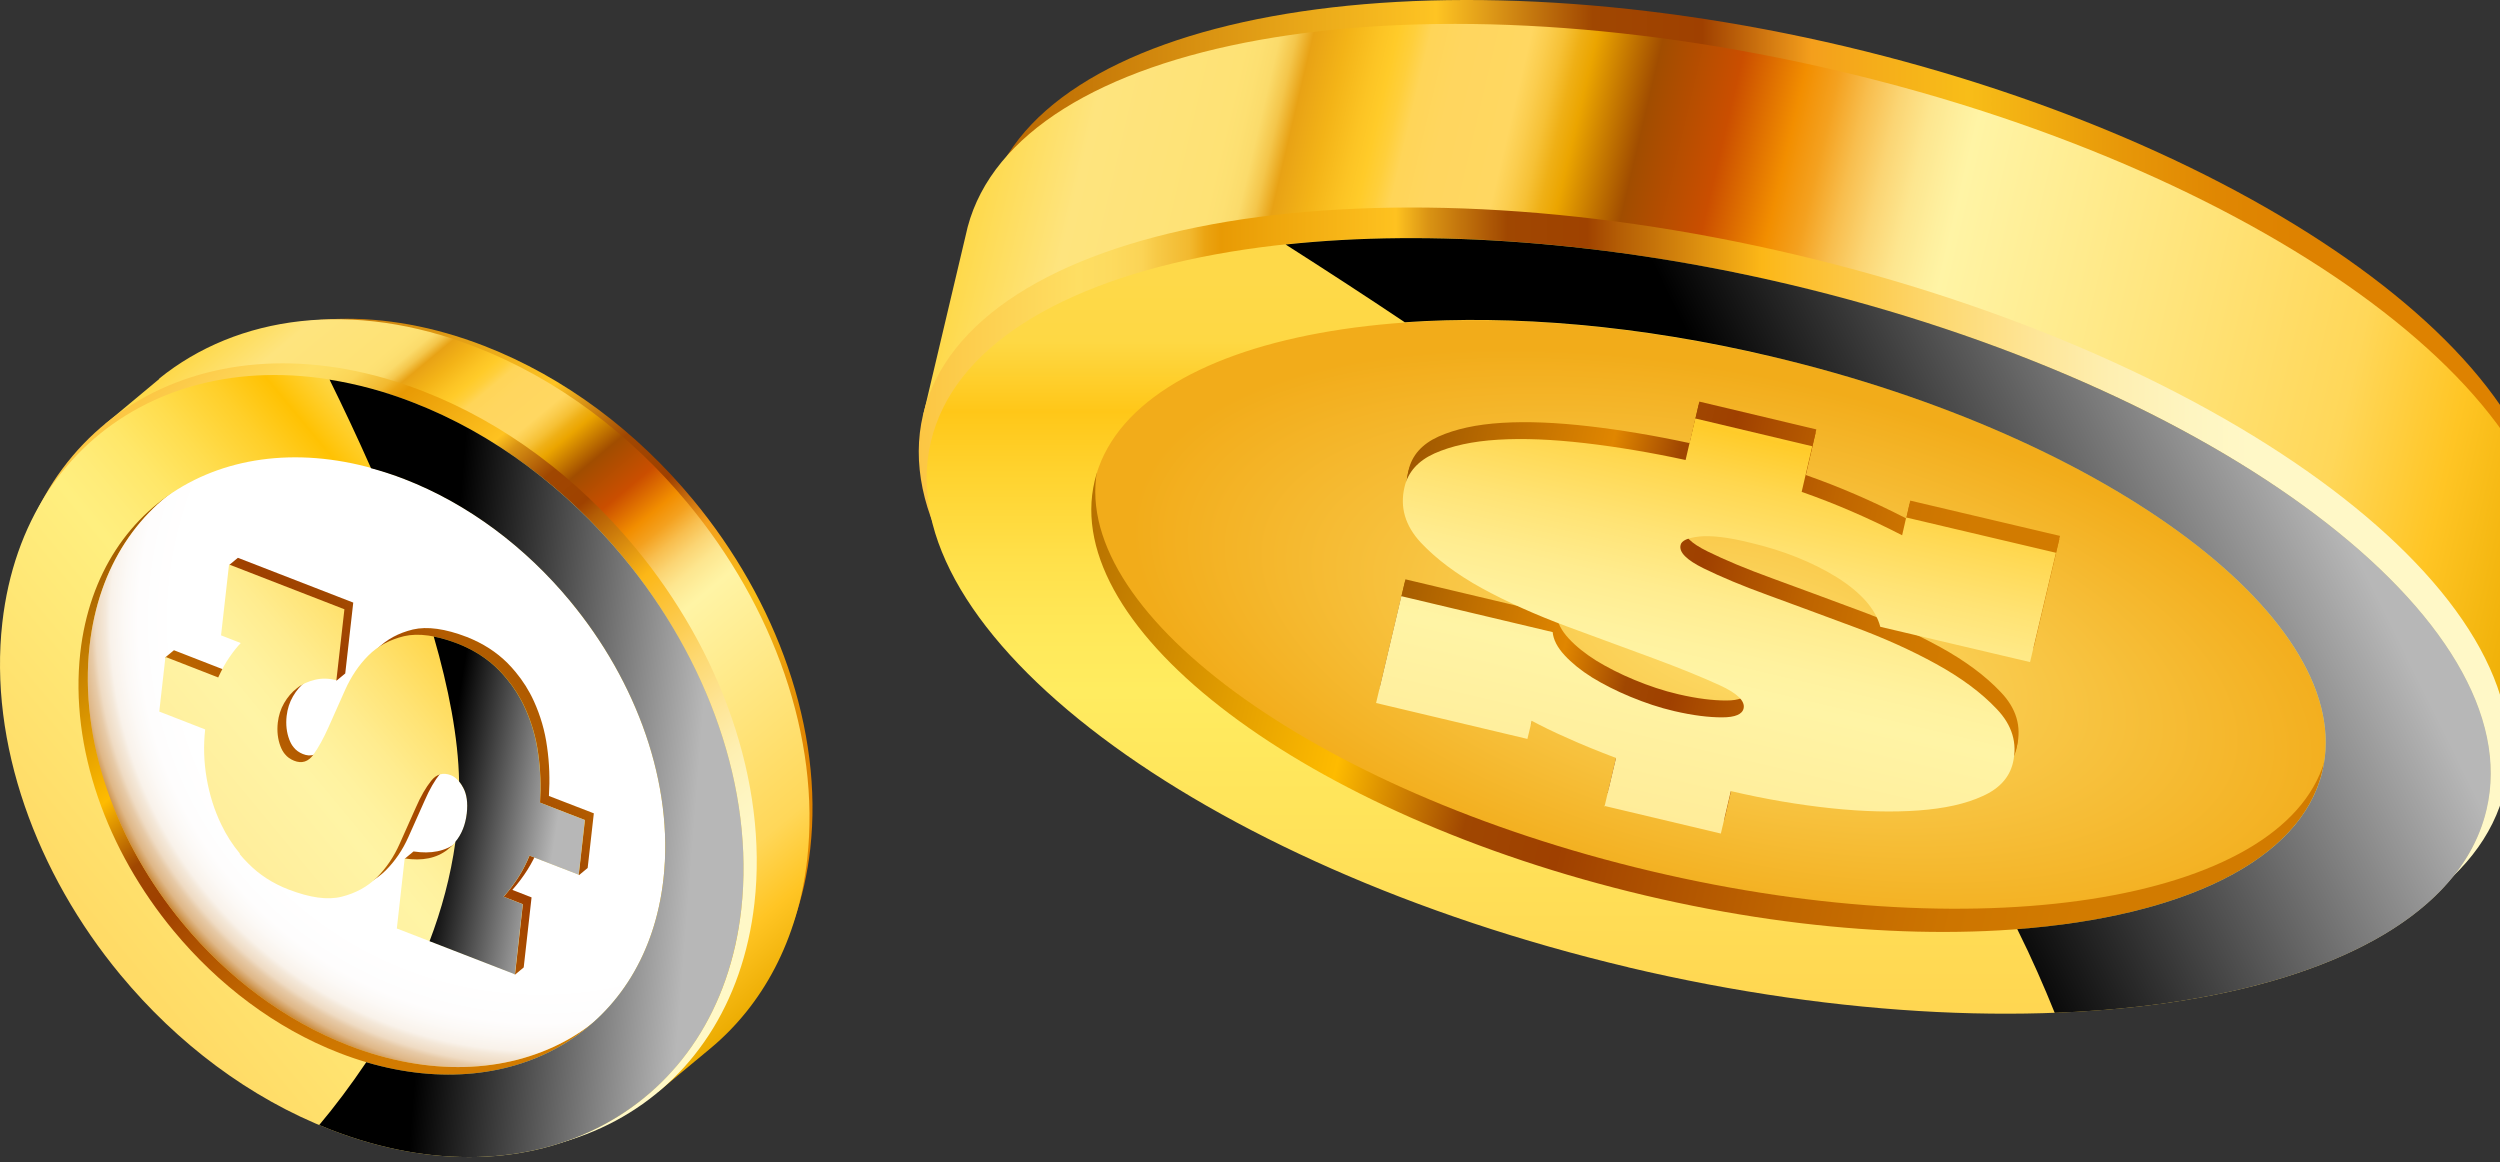 <svg width="400" height="186" viewBox="0 0 400 186" fill="none" xmlns="http://www.w3.org/2000/svg">
<rect x="0" y="0" width="400" height="186" fill="#333333" stroke="none"/>
<path d="M269.446 116.678C338.138 132.92 399.641 121.676 406.78 91.491C413.919 61.357 363.948 23.727 295.255 7.435C226.513 -8.806 165.01 2.438 157.921 32.622C150.782 62.806 200.754 100.387 269.496 116.678H269.446Z" fill="url(#paint0_linear_6402_3)"/>
<path d="M164.861 70.402C182.882 92.091 221.072 112.83 267.749 123.874C314.425 134.919 357.807 133.469 383.667 122.125L400.79 126.173L407.629 97.138C407.629 97.138 407.679 96.939 407.729 96.838C407.729 96.739 407.729 96.639 407.779 96.539L407.879 96.189C414.269 65.655 363.698 27.774 294.307 11.383C224.916 -5.009 162.814 6.136 154.826 36.32L147.737 66.304L164.861 70.352V70.402Z" fill="url(#paint1_linear_6402_3)"/>
<path d="M261.159 151.81C331.049 168.351 393.551 156.907 400.789 126.223C408.028 95.539 357.258 57.309 287.368 40.768C217.477 24.226 154.926 35.72 147.687 66.354C140.449 97.038 191.219 135.268 261.159 151.81Z" fill="url(#paint2_linear_6402_3)"/>
<path d="M165.609 75.649C171.55 50.562 224.467 41.617 283.873 55.71C343.28 69.752 386.612 101.486 380.671 126.523C374.731 151.61 321.814 160.555 262.407 146.463C203 132.42 159.668 100.686 165.609 75.649Z" fill="url(#paint3_linear_6402_3)"/>
<path d="M175.743 74.301C181.184 51.213 229.608 42.867 283.823 55.71C338.088 68.554 377.626 97.689 372.184 120.777C366.743 143.865 318.319 152.21 264.104 139.367C209.839 126.524 170.301 97.389 175.743 74.301Z" fill="url(#paint4_radial_6402_3)"/>
<path d="M283.524 57.06C337.739 69.903 377.177 99.588 371.586 123.375C365.945 147.163 317.421 156.058 263.206 143.265C208.941 130.422 169.503 100.737 175.145 76.949C180.786 53.162 229.31 44.266 283.574 57.11L283.524 57.06ZM260.461 154.759C329.153 171 390.656 159.756 397.795 129.572C404.933 99.438 354.962 61.807 286.27 45.516C217.528 29.274 156.025 40.518 148.936 70.703C141.797 100.887 191.768 138.467 260.51 154.759H260.461Z" fill="url(#paint5_linear_6402_3)"/>
<path d="M257.165 126.723L275.886 131.171L277.484 124.374C283.025 125.673 288.367 126.573 293.558 127.123C298.75 127.672 303.443 127.772 307.536 127.473C311.63 127.173 315.074 126.423 317.77 125.174C320.466 123.974 322.063 122.175 322.613 119.876C323.361 116.728 322.513 113.83 320.017 111.231C317.571 108.632 314.326 106.234 310.332 104.035C306.338 101.836 301.895 99.837 297.003 98.038C292.111 96.239 287.618 94.54 283.474 93.04C279.331 91.541 275.886 90.092 273.14 88.743C270.395 87.393 269.147 86.144 269.446 84.995C269.596 84.295 270.594 83.845 272.441 83.645C274.289 83.445 277.034 83.745 280.629 84.645C285.92 85.894 290.513 87.743 294.407 90.142C298.301 92.591 300.647 95.239 301.396 98.088L325.358 103.735L329.502 86.244L305.54 80.597L304.891 83.445C299.449 80.647 294.107 78.348 288.816 76.499L290.513 69.203L271.792 64.755L270.245 71.402C264.704 70.202 259.312 69.303 254.17 68.703C248.978 68.103 244.336 67.903 240.242 68.153C236.099 68.403 232.754 69.153 230.058 70.352C227.412 71.552 225.815 73.351 225.266 75.749C224.517 78.948 225.365 81.896 227.862 84.595C230.358 87.293 233.603 89.692 237.696 91.941C241.74 94.14 246.283 96.189 251.275 98.038C256.267 99.887 260.91 101.586 265.103 103.135C269.296 104.684 272.841 106.134 275.686 107.433C278.532 108.732 279.78 109.982 279.53 111.131C279.331 112.081 278.183 112.58 276.086 112.58C273.989 112.58 271.443 112.28 268.448 111.581C266.052 111.031 263.705 110.232 261.409 109.282C259.112 108.333 257.066 107.283 255.268 106.184C253.521 105.084 252.024 103.885 250.875 102.635C249.727 101.386 249.078 100.137 248.978 98.937L224.766 93.19L220.723 110.281L244.935 116.028L245.634 113.13C247.131 113.93 249.028 114.879 251.325 115.879C253.621 116.928 256.217 117.977 259.112 119.077L257.265 126.873L257.165 126.723Z" fill="url(#paint6_linear_6402_3)"/>
<path d="M257.265 126.223L275.986 130.67L277.583 123.874C283.124 125.173 288.466 126.073 293.658 126.622C298.85 127.172 303.542 127.272 307.636 126.972C311.729 126.672 315.174 125.923 317.87 124.673C320.566 123.474 322.163 121.675 322.712 119.376C323.461 116.228 322.612 113.329 320.116 110.731C317.67 108.132 314.425 105.733 310.431 103.534C306.438 101.336 301.995 99.337 297.102 97.538C292.21 95.739 287.717 94.039 283.574 92.54C279.43 91.041 275.986 89.592 273.24 88.242C270.494 86.893 269.246 85.644 269.546 84.494C269.696 83.795 270.694 83.345 272.541 83.145C274.388 82.945 277.134 83.245 280.728 84.144C286.02 85.394 290.613 87.243 294.507 89.642C298.4 92.09 300.747 94.739 301.496 97.588L325.458 103.235L329.601 85.744L305.639 80.097L304.99 82.945C299.549 80.147 294.207 77.848 288.915 75.999L290.613 68.703L271.892 64.255L270.344 70.901C264.803 69.702 259.412 68.802 254.27 68.203C249.078 67.603 244.435 67.403 240.342 67.653C236.198 67.903 232.853 68.653 230.158 69.852C227.512 71.051 225.914 72.85 225.365 75.249C224.616 78.448 225.465 81.396 227.961 84.095C230.457 86.793 233.702 89.192 237.796 91.441C241.839 93.64 246.382 95.689 251.374 97.538C256.366 99.387 261.009 101.086 265.202 102.635C269.396 104.184 272.94 105.633 275.786 106.933C278.631 108.232 279.879 109.481 279.63 110.631C279.43 111.58 278.282 112.08 276.185 112.08C274.089 112.08 271.543 111.78 268.547 111.081C266.151 110.531 263.805 109.731 261.508 108.782C259.212 107.832 257.165 106.783 255.368 105.683C253.621 104.584 252.123 103.385 250.975 102.135C249.827 100.886 249.178 99.636 249.078 98.437L224.866 92.69L220.822 109.731L245.034 115.478L245.733 112.58C247.231 113.379 249.128 114.329 251.424 115.328C253.721 116.378 256.317 117.427 259.212 118.527L257.365 126.323L257.265 126.223Z" fill="url(#paint7_linear_6402_3)"/>
<path d="M256.616 128.922L275.336 133.37L276.934 126.573C282.475 127.872 287.817 128.772 293.008 129.322C298.2 129.871 302.893 129.971 306.987 129.671C311.08 129.372 314.525 128.622 317.22 127.373C319.916 126.173 321.514 124.374 322.063 122.075C322.812 118.927 321.963 116.029 319.467 113.43C317.021 110.831 313.776 108.433 309.782 106.234C305.788 104.035 301.345 102.036 296.453 100.237C291.561 98.438 287.068 96.739 282.924 95.239C278.781 93.74 275.336 92.291 272.59 90.942C269.845 89.592 268.597 88.343 268.896 87.194C269.046 86.494 270.044 86.044 271.892 85.844C273.739 85.644 276.484 85.944 280.079 86.844C285.37 88.093 289.963 89.942 293.857 92.341C297.751 94.79 300.097 97.438 300.846 100.287L324.808 105.934L328.952 88.443L304.99 82.796L304.341 85.644C298.899 82.846 293.558 80.547 288.266 78.698L289.963 71.402L271.243 66.954L269.695 73.601C264.154 72.401 258.762 71.502 253.62 70.902C248.429 70.302 243.786 70.103 239.692 70.352C235.549 70.602 232.204 71.352 229.508 72.551C226.862 73.751 225.265 75.55 224.716 77.948C223.967 81.147 224.816 84.095 227.312 86.794C229.808 89.442 233.053 91.891 237.146 94.14C241.19 96.339 245.733 98.388 250.725 100.237C255.717 102.086 260.36 103.785 264.553 105.334C268.747 106.883 272.291 108.333 275.137 109.632C277.982 110.931 279.23 112.181 278.98 113.33C278.781 114.28 277.633 114.779 275.536 114.779C273.439 114.779 270.893 114.479 267.898 113.78C265.502 113.23 263.155 112.43 260.859 111.481C258.563 110.531 256.516 109.482 254.719 108.383C252.971 107.283 251.474 106.084 250.326 104.834C249.177 103.585 248.528 102.336 248.428 101.136L224.216 95.389L220.173 112.48L244.385 118.227L245.084 115.329C246.581 116.129 248.478 117.078 250.775 118.078C253.071 119.127 255.667 120.176 258.563 121.276L256.715 129.072L256.616 128.922Z" fill="url(#paint8_linear_6402_3)"/>
<path style="mix-blend-mode:screen" d="M205.696 39.118C212.036 43.166 218.426 47.314 224.766 51.562C241.989 50.362 262.307 52.012 283.524 57.059C337.739 69.902 377.177 99.587 371.586 123.375C368.191 137.717 349.171 146.662 322.762 148.661C325.109 153.359 327.056 157.857 328.753 162.054C365.994 160.655 393.252 149.061 397.844 129.571C404.983 99.437 355.012 61.807 286.32 45.515C256.916 38.569 228.81 36.67 205.746 39.118H205.696Z" fill="url(#paint9_linear_6402_3)"/>
<path d="M31.039 146.285C39.961 157.062 51.474 165.832 64.403 170.86C96.831 183.454 126.001 167.784 129.634 135.883C131.798 116.737 124.238 96.067 110.855 79.916C101.933 69.139 90.42 60.368 77.465 55.341C45.063 42.773 15.866 58.416 12.26 90.344C10.097 109.49 17.656 130.161 31.039 146.312V146.285Z" fill="url(#paint10_linear_6402_3)"/>
<path d="M25.508 60.609L16.747 67.909L17.708 69.059C13.514 75.103 10.71 82.537 9.748 91.12C7.531 110.614 15.224 131.632 28.847 148.077C37.929 159.041 49.629 167.972 62.798 173.079C78.078 179.016 92.663 178.775 104.256 173.56L105.244 174.737L113.685 167.731C122.019 160.779 127.682 150.457 129.152 137.461C131.342 117.967 123.676 96.95 110.026 80.504C100.944 69.541 89.243 60.609 76.048 55.502C56.441 47.881 37.983 50.448 25.455 60.583L25.508 60.609Z" fill="url(#paint11_linear_6402_3)"/>
<path d="M20.38 155.136C29.462 166.1 41.162 175.031 54.331 180.138C87.321 192.947 117.025 177.01 120.711 144.52C122.901 125.027 115.235 104.009 101.585 87.563C92.503 76.6 80.803 67.668 67.607 62.561C34.617 49.752 4.913 65.69 1.254 98.179C-0.963 117.673 6.73 138.691 20.353 155.136H20.38Z" fill="url(#paint12_linear_6402_3)"/>
<path d="M25.963 150.484C33.149 159.174 42.418 166.234 52.863 170.298C78.987 180.433 102.521 167.812 105.432 142.087C107.169 126.658 101.078 109.999 90.287 96.95C83.101 88.259 73.832 81.2 63.387 77.135C37.263 67.001 13.729 79.622 10.818 105.346C9.081 120.775 15.145 137.434 25.963 150.457V150.484Z" fill="url(#paint13_linear_6402_3)"/>
<path d="M29.275 147.756C36.354 156.313 45.517 163.292 55.801 167.277C81.578 177.277 104.791 164.816 107.649 139.467C109.359 124.251 103.375 107.806 92.717 94.971C85.638 86.414 76.476 79.435 66.192 75.45C40.441 65.45 17.201 77.91 14.343 103.26C12.607 118.476 18.617 134.894 29.275 147.756Z" fill="url(#paint14_radial_6402_3)"/>
<path style="mix-blend-mode:multiply" d="M29.275 147.756C36.354 156.313 45.517 163.292 55.801 167.277C81.578 177.277 104.791 164.816 107.649 139.467C109.359 124.251 103.375 107.806 92.717 94.971C85.638 86.414 76.476 79.435 66.192 75.45C40.441 65.45 17.201 77.91 14.343 103.26C12.607 118.476 18.617 134.894 29.275 147.756Z" fill="url(#paint15_radial_6402_3)"/>
<path d="M91.221 96.174C101.879 109.036 107.863 125.454 106.153 140.67C103.295 166.046 80.082 178.48 54.305 168.479C44.02 164.495 34.858 157.489 27.779 148.932C17.121 136.07 11.138 119.652 12.847 104.436C15.706 79.087 38.919 66.626 64.696 76.626C74.98 80.611 84.142 87.59 91.221 96.147V96.174ZM19.312 156.019C28.287 166.848 39.88 175.699 52.916 180.753C85.558 193.428 114.968 177.651 118.601 145.51C120.765 126.203 113.179 105.399 99.689 89.114C90.713 78.284 79.12 69.433 66.058 64.379C33.416 51.705 4.006 67.481 0.373 99.623C-1.818 118.903 5.795 139.707 19.285 155.992L19.312 156.019Z" fill="url(#paint16_linear_6402_3)"/>
<path style="mix-blend-mode:screen" d="M59.38 74.915C61.143 75.397 62.906 75.958 64.695 76.654C74.98 80.638 84.142 87.617 91.221 96.174C101.879 109.036 107.862 125.455 106.153 140.67C103.455 164.629 82.593 177.037 58.605 169.951C56.068 173.721 53.503 177.117 51.072 180.005C51.687 180.272 52.301 180.513 52.915 180.754C85.558 193.429 114.968 177.652 118.601 145.51C120.764 126.203 113.178 105.399 99.689 89.115C90.713 78.285 79.12 69.434 66.058 64.38C61.544 62.615 57.083 61.438 52.728 60.743C54.946 65.236 57.189 69.995 59.353 74.889L59.38 74.915Z" fill="url(#paint17_linear_6402_3)"/>
<path d="M37.716 91.735L36.728 100.586L39.88 101.816C39.345 102.378 38.731 103.127 38.09 104.062C37.449 104.972 36.861 106.068 36.273 107.325L27.832 104.036L26.443 105.186L27.298 106.763L27.512 106.843L26.844 112.78L34.19 115.641C33.896 118.235 33.976 120.829 34.43 123.476C34.885 126.096 35.659 128.583 36.781 130.883C37.582 132.568 38.571 134.092 39.746 135.509C40.173 136.044 40.654 136.552 41.135 137.033C42.925 138.852 45.089 140.242 47.599 141.205C51.019 142.515 53.823 142.916 56.067 142.355C58.311 141.793 60.181 140.777 61.704 139.279C63.199 137.782 64.428 135.99 65.363 133.878C66.298 131.792 67.153 129.84 67.954 128.075C68.729 126.284 69.557 124.866 70.412 123.797C71.267 122.727 72.308 122.433 73.564 122.914C74.045 123.102 74.472 123.449 74.873 123.93C75.113 124.225 75.327 124.546 75.54 124.947C76.101 125.989 76.288 127.353 76.101 129.038C75.834 131.525 74.793 133.45 73.029 134.814C71.266 136.204 68.969 136.659 66.165 136.231L64.775 137.381L65.897 138.557L64.882 147.435L79.868 153.265L82.406 155.939L83.794 154.789L85.05 143.585L81.978 142.381C83.821 140.296 85.21 138.076 86.118 135.803L91.675 137.969L92.636 140.028L94.025 138.878L95.014 130.134L87.828 127.353C87.988 124.733 87.908 122.112 87.534 119.518C87.187 116.925 86.466 114.491 85.424 112.191C84.649 110.48 83.661 108.929 82.486 107.512C82.085 107.031 81.658 106.549 81.204 106.095C79.44 104.33 77.277 102.939 74.712 101.923C71.24 100.586 68.355 100.185 66.058 100.72C63.76 101.281 61.864 102.298 60.341 103.822C58.819 105.346 57.59 107.191 56.628 109.33C55.667 111.469 54.785 113.448 53.984 115.267C53.182 117.058 52.381 118.529 51.553 119.679C50.752 120.802 49.71 121.149 48.454 120.641C47.867 120.401 47.359 120.053 46.985 119.572C46.691 119.224 46.477 118.823 46.291 118.342C45.863 117.219 45.703 115.935 45.863 114.545C45.997 113.422 46.317 112.379 46.878 111.416C47.439 110.453 48.107 109.678 48.935 109.036C49.736 108.394 50.698 107.967 51.793 107.699C52.141 107.619 52.514 107.565 52.889 107.539L53.85 108.902L55.239 107.753L56.521 96.415L38.063 89.248L36.674 90.398L37.769 91.735H37.716Z" fill="url(#paint18_linear_6402_3)"/>
<path d="M38.331 136.632C38.758 137.166 39.239 137.674 39.72 138.156C41.51 139.974 43.673 141.365 46.184 142.327C49.604 143.638 52.408 144.039 54.652 143.477C56.896 142.916 58.766 141.899 60.288 140.402C61.784 138.905 63.013 137.113 63.948 135C64.883 132.915 65.738 130.963 66.539 129.198C67.314 127.406 68.142 125.989 68.997 124.919C69.851 123.85 70.893 123.556 72.149 124.037C72.629 124.224 73.057 124.572 73.458 125.053C73.698 125.347 73.912 125.668 74.125 126.069C74.686 127.112 74.873 128.476 74.686 130.16C74.419 132.647 73.377 134.573 71.614 135.936C69.851 137.327 67.554 137.781 64.749 137.354L63.494 148.558L82.406 155.885L83.662 144.68L80.59 143.477C82.433 141.391 83.822 139.172 84.73 136.899L92.61 139.947L93.599 131.203L86.413 128.422C86.573 125.802 86.493 123.181 86.119 120.587C85.772 117.994 85.051 115.56 84.009 113.261C83.234 111.549 82.246 109.998 81.071 108.581C80.67 108.1 80.243 107.618 79.788 107.164C78.025 105.399 75.862 104.008 73.297 102.992C69.825 101.655 66.94 101.254 64.643 101.789C62.345 102.351 60.449 103.367 58.926 104.891C57.404 106.415 56.175 108.26 55.213 110.399C54.252 112.539 53.37 114.517 52.569 116.336C51.767 118.127 50.966 119.598 50.138 120.748C49.336 121.871 48.295 122.219 47.039 121.711C46.452 121.47 45.944 121.122 45.57 120.641C45.276 120.293 45.062 119.892 44.876 119.411C44.448 118.288 44.288 117.004 44.448 115.614C44.582 114.491 44.902 113.448 45.463 112.485C46.024 111.522 46.692 110.747 47.52 110.105C48.321 109.463 49.283 109.036 50.378 108.768C51.447 108.501 52.595 108.528 53.824 108.822L55.106 97.484L36.648 90.317L35.366 101.655L38.518 102.885C37.984 103.447 37.369 104.196 36.728 105.132C36.087 106.041 35.499 107.137 34.912 108.394L26.471 105.105L25.482 113.849L32.828 116.71C32.535 119.304 32.615 121.898 33.069 124.545C33.523 127.166 34.297 129.652 35.419 131.952C36.221 133.637 37.209 135.161 38.384 136.578L38.331 136.632Z" fill="url(#paint19_linear_6402_3)"/>
<path style="mix-blend-mode:screen" d="M73.457 125.026C73.698 125.321 73.912 125.641 74.125 126.043C74.686 127.085 74.873 128.449 74.686 130.134C74.473 131.952 73.885 133.45 72.87 134.68C72.095 140.242 70.653 145.563 68.73 150.59L82.379 155.885L83.635 144.681L80.563 143.477C82.406 141.391 83.795 139.172 84.703 136.899L92.584 139.947L93.572 131.203L86.386 128.422C86.546 125.802 86.466 123.181 86.093 120.587C85.745 117.994 85.024 115.56 83.982 113.261C83.207 111.549 82.219 109.998 81.044 108.581C80.643 108.1 80.216 107.618 79.762 107.164C77.999 105.399 75.835 104.008 73.27 102.992C71.882 102.458 70.599 102.083 69.397 101.843C71.775 110.079 73.324 117.994 73.457 125.026Z" fill="url(#paint20_linear_6402_3)"/>
<defs>
<linearGradient id="paint0_linear_6402_3" x1="407.479" y1="62.007" x2="157.222" y2="62.007" gradientUnits="userSpaceOnUse">
<stop offset="0.16" stop-color="#DE8200"/>
<stop offset="0.21" stop-color="#E08702"/>
<stop offset="0.27" stop-color="#E79708"/>
<stop offset="0.34" stop-color="#F3B213"/>
<stop offset="0.37" stop-color="#F8BD18"/>
<stop offset="0.43" stop-color="#F5AD1A"/>
<stop offset="0.47" stop-color="#F49F1C"/>
<stop offset="0.54" stop-color="#9F4000"/>
<stop offset="0.61" stop-color="#A04701"/>
<stop offset="0.71" stop-color="#FEC423"/>
<stop offset="1" stop-color="#B66300"/>
</linearGradient>
<linearGradient id="paint1_linear_6402_3" x1="407.577" y1="97.473" x2="154.472" y2="37.751" gradientUnits="userSpaceOnUse">
<stop stop-color="#EBAB00"/>
<stop offset="0.08" stop-color="#FFC524"/>
<stop offset="0.15" stop-color="#FFD759"/>
<stop offset="0.41" stop-color="#FFF4A5"/>
<stop offset="0.42" stop-color="#FEF09F"/>
<stop offset="0.44" stop-color="#FDE68F"/>
<stop offset="0.46" stop-color="#FBD574"/>
<stop offset="0.48" stop-color="#F8BE4E"/>
<stop offset="0.5" stop-color="#F4A11F"/>
<stop offset="0.52" stop-color="#F28E00"/>
<stop offset="0.56" stop-color="#CA4E00"/>
<stop offset="0.61" stop-color="#A14D00"/>
<stop offset="0.65" stop-color="#EBA500"/>
<stop offset="0.66" stop-color="#EFB016"/>
<stop offset="0.67" stop-color="#F6C136"/>
<stop offset="0.68" stop-color="#FBCD4E"/>
<stop offset="0.69" stop-color="#FFD761"/>
<stop offset="0.73" stop-color="#FFD65F"/>
<stop offset="0.75" stop-color="#FFD558"/>
<stop offset="0.76" stop-color="#FFCF3B"/>
<stop offset="0.77" stop-color="#FFCB29"/>
<stop offset="0.78" stop-color="#FCC424"/>
<stop offset="0.8" stop-color="#F3B317"/>
<stop offset="0.82" stop-color="#E8A215"/>
<stop offset="0.83" stop-color="#F4C64B"/>
<stop offset="0.84" stop-color="#FBDB6B"/>
<stop offset="0.85" stop-color="#FDE072"/>
<stop offset="0.86" stop-color="#FEE275"/>
<stop offset="0.94" stop-color="#FEE47E"/>
<stop offset="1" stop-color="#FED94B"/>
</linearGradient>
<linearGradient id="paint2_linear_6402_3" x1="401.488" y1="96.239" x2="147.038" y2="96.239" gradientUnits="userSpaceOnUse">
<stop offset="0.16" stop-color="#FFF8C7"/>
<stop offset="0.2" stop-color="#FEF5C1"/>
<stop offset="0.25" stop-color="#FEEFB1"/>
<stop offset="0.3" stop-color="#FEE596"/>
<stop offset="0.36" stop-color="#FDD870"/>
<stop offset="0.42" stop-color="#FCC641"/>
<stop offset="0.47" stop-color="#FCB717"/>
<stop offset="0.56" stop-color="#B45D05"/>
<stop offset="0.58" stop-color="#9F4200"/>
<stop offset="0.63" stop-color="#A04701"/>
<stop offset="0.68" stop-color="#DA9414"/>
<stop offset="0.7" stop-color="#FEC220"/>
<stop offset="0.81" stop-color="#E89A04"/>
<stop offset="0.82" stop-color="#EBA412"/>
<stop offset="0.83" stop-color="#F2B92F"/>
<stop offset="0.85" stop-color="#F7C946"/>
<stop offset="0.86" stop-color="#FBD456"/>
<stop offset="0.88" stop-color="#FDDB5F"/>
<stop offset="0.9" stop-color="#FEDE63"/>
<stop offset="1" stop-color="#FCC643"/>
</linearGradient>
<linearGradient id="paint3_linear_6402_3" x1="375.147" y1="121.29" x2="160.442" y2="70.629" gradientUnits="userSpaceOnUse">
<stop offset="0.16" stop-color="#D27B00"/>
<stop offset="0.25" stop-color="#CD7500"/>
<stop offset="0.37" stop-color="#BF6500"/>
<stop offset="0.5" stop-color="#A84A00"/>
<stop offset="0.54" stop-color="#9F4000"/>
<stop offset="0.61" stop-color="#A04701"/>
<stop offset="0.71" stop-color="#FEBB00"/>
<stop offset="1" stop-color="#9F5800"/>
</linearGradient>
<radialGradient id="paint4_radial_6402_3" cx="0" cy="0" r="1" gradientUnits="userSpaceOnUse" gradientTransform="translate(279.935 103.542) rotate(-166.697) scale(101.11 42.877)">
<stop stop-color="#FEDE6D"/>
<stop offset="1" stop-color="#F2AC1A"/>
</radialGradient>
<linearGradient id="paint5_linear_6402_3" x1="273.34" y1="161.655" x2="273.34" y2="37.22" gradientUnits="userSpaceOnUse">
<stop stop-color="#FFD651"/>
<stop offset="0.41" stop-color="#FFEC60"/>
<stop offset="0.48" stop-color="#FFE95A"/>
<stop offset="0.58" stop-color="#FFE04A"/>
<stop offset="0.69" stop-color="#FFD32F"/>
<stop offset="0.77" stop-color="#FFC718"/>
<stop offset="0.86" stop-color="#FED844"/>
<stop offset="0.94" stop-color="#FED949"/>
</linearGradient>
<linearGradient id="paint6_linear_6402_3" x1="327.454" y1="110.518" x2="222.451" y2="85.742" gradientUnits="userSpaceOnUse">
<stop offset="0.16" stop-color="#D27B00"/>
<stop offset="0.25" stop-color="#CD7500"/>
<stop offset="0.37" stop-color="#BF6500"/>
<stop offset="0.5" stop-color="#A84A00"/>
<stop offset="0.54" stop-color="#9F4000"/>
<stop offset="0.61" stop-color="#A04701"/>
<stop offset="0.71" stop-color="#E08600"/>
<stop offset="1" stop-color="#9F5800"/>
</linearGradient>
<linearGradient id="paint7_linear_6402_3" x1="327.568" y1="110.031" x2="222.565" y2="85.255" gradientUnits="userSpaceOnUse">
<stop offset="0.16" stop-color="#D27B00"/>
<stop offset="0.25" stop-color="#CD7500"/>
<stop offset="0.37" stop-color="#BF6500"/>
<stop offset="0.5" stop-color="#A84A00"/>
<stop offset="0.54" stop-color="#9F4000"/>
<stop offset="0.61" stop-color="#A04701"/>
<stop offset="0.71" stop-color="#E08600"/>
<stop offset="1" stop-color="#9F5800"/>
</linearGradient>
<linearGradient id="paint8_linear_6402_3" x1="260.564" y1="154.216" x2="286.459" y2="44.7" gradientUnits="userSpaceOnUse">
<stop stop-color="#FFE48C"/>
<stop offset="0.41" stop-color="#FFF4A5"/>
<stop offset="0.46" stop-color="#FFF29F"/>
<stop offset="0.53" stop-color="#FFEC8F"/>
<stop offset="0.61" stop-color="#FFE374"/>
<stop offset="0.7" stop-color="#FFD74F"/>
<stop offset="0.77" stop-color="#FFCB29"/>
<stop offset="0.86" stop-color="#FEE275"/>
<stop offset="0.94" stop-color="#FEE47E"/>
</linearGradient>
<linearGradient id="paint9_linear_6402_3" x1="362.88" y1="59.946" x2="290.868" y2="95.601" gradientUnits="userSpaceOnUse">
<stop stop-color="#B7B7B7"/>
<stop offset="1"/>
</linearGradient>
<linearGradient id="paint10_linear_6402_3" x1="114.583" y1="165.789" x2="27.493" y2="60.85" gradientUnits="userSpaceOnUse">
<stop offset="0.16" stop-color="#DE8200"/>
<stop offset="0.21" stop-color="#E08702"/>
<stop offset="0.27" stop-color="#E79708"/>
<stop offset="0.34" stop-color="#F3B213"/>
<stop offset="0.37" stop-color="#F8BD18"/>
<stop offset="0.43" stop-color="#F5AD1A"/>
<stop offset="0.47" stop-color="#F49F1C"/>
<stop offset="0.54" stop-color="#9F4000"/>
<stop offset="0.61" stop-color="#A04701"/>
<stop offset="0.71" stop-color="#FEC423"/>
<stop offset="1" stop-color="#B66300"/>
</linearGradient>
<linearGradient id="paint11_linear_6402_3" x1="113.868" y1="167.945" x2="25.242" y2="61.154" gradientUnits="userSpaceOnUse">
<stop stop-color="#EBAB00"/>
<stop offset="0.08" stop-color="#FFC524"/>
<stop offset="0.15" stop-color="#FFD759"/>
<stop offset="0.41" stop-color="#FFF4A5"/>
<stop offset="0.42" stop-color="#FEF09F"/>
<stop offset="0.44" stop-color="#FDE68F"/>
<stop offset="0.46" stop-color="#FBD574"/>
<stop offset="0.48" stop-color="#F8BE4E"/>
<stop offset="0.5" stop-color="#F4A11F"/>
<stop offset="0.52" stop-color="#F28E00"/>
<stop offset="0.56" stop-color="#CA4E00"/>
<stop offset="0.61" stop-color="#A14D00"/>
<stop offset="0.65" stop-color="#EBA500"/>
<stop offset="0.66" stop-color="#EFB016"/>
<stop offset="0.67" stop-color="#F6C136"/>
<stop offset="0.68" stop-color="#FBCD4E"/>
<stop offset="0.69" stop-color="#FFD761"/>
<stop offset="0.73" stop-color="#FFD65F"/>
<stop offset="0.75" stop-color="#FFD558"/>
<stop offset="0.76" stop-color="#FFCF3B"/>
<stop offset="0.77" stop-color="#FFCB29"/>
<stop offset="0.78" stop-color="#FCC424"/>
<stop offset="0.8" stop-color="#F3B317"/>
<stop offset="0.82" stop-color="#E8A215"/>
<stop offset="0.83" stop-color="#F4C64B"/>
<stop offset="0.84" stop-color="#FBDB6B"/>
<stop offset="0.85" stop-color="#FDE072"/>
<stop offset="0.86" stop-color="#FEE275"/>
<stop offset="0.94" stop-color="#FEE47E"/>
<stop offset="1" stop-color="#FED94B"/>
</linearGradient>
<linearGradient id="paint12_linear_6402_3" x1="105.396" y1="174.976" x2="16.77" y2="68.185" gradientUnits="userSpaceOnUse">
<stop offset="0.16" stop-color="#FFF8C7"/>
<stop offset="0.2" stop-color="#FEF5C1"/>
<stop offset="0.25" stop-color="#FEEFB1"/>
<stop offset="0.3" stop-color="#FEE596"/>
<stop offset="0.36" stop-color="#FDD870"/>
<stop offset="0.42" stop-color="#FCC641"/>
<stop offset="0.47" stop-color="#FCB717"/>
<stop offset="0.56" stop-color="#B45D05"/>
<stop offset="0.58" stop-color="#9F4200"/>
<stop offset="0.63" stop-color="#A04701"/>
<stop offset="0.68" stop-color="#DA9414"/>
<stop offset="0.7" stop-color="#FEC220"/>
<stop offset="0.81" stop-color="#E89A04"/>
<stop offset="0.82" stop-color="#EBA412"/>
<stop offset="0.83" stop-color="#F2B92F"/>
<stop offset="0.85" stop-color="#F7C946"/>
<stop offset="0.86" stop-color="#FBD456"/>
<stop offset="0.88" stop-color="#FDDB5F"/>
<stop offset="0.9" stop-color="#FEDE63"/>
<stop offset="1" stop-color="#FCC643"/>
</linearGradient>
<linearGradient id="paint13_linear_6402_3" x1="93.332" y1="166.232" x2="23.125" y2="81.635" gradientUnits="userSpaceOnUse">
<stop offset="0.16" stop-color="#D27B00"/>
<stop offset="0.25" stop-color="#CD7500"/>
<stop offset="0.37" stop-color="#BF6500"/>
<stop offset="0.5" stop-color="#A84A00"/>
<stop offset="0.54" stop-color="#9F4000"/>
<stop offset="0.61" stop-color="#A04701"/>
<stop offset="0.71" stop-color="#FEBB00"/>
<stop offset="1" stop-color="#9F5800"/>
</linearGradient>
<radialGradient id="paint14_radial_6402_3" cx="0" cy="0" r="1" gradientUnits="userSpaceOnUse" gradientTransform="translate(61.139 121.535) rotate(-129.63) scale(48.165 48.156)">
<stop stop-color="#FEDE6D"/>
<stop offset="1" stop-color="#F2AC1A"/>
</radialGradient>
<radialGradient id="paint15_radial_6402_3" cx="0" cy="0" r="1" gradientUnits="userSpaceOnUse" gradientTransform="translate(86.419 99.27) rotate(-129.63) scale(75.723 75.708)">
<stop stop-color="white"/>
<stop offset="0.66" stop-color="white"/>
<stop offset="0.77" stop-color="white"/>
<stop offset="0.85" stop-color="#FEFDFD"/>
<stop offset="0.88" stop-color="#FCF9F6"/>
<stop offset="0.91" stop-color="#F9F2EA"/>
<stop offset="0.92" stop-color="#F4E8D9"/>
<stop offset="0.94" stop-color="#EFDBC3"/>
<stop offset="0.95" stop-color="#E7CAA7"/>
<stop offset="0.97" stop-color="#DFB787"/>
<stop offset="0.98" stop-color="#D4A061"/>
<stop offset="0.99" stop-color="#C98735"/>
<stop offset="1" stop-color="#BB6700"/>
</radialGradient>
<linearGradient id="paint16_linear_6402_3" x1="20.894" y1="154.934" x2="97.912" y2="91.151" gradientUnits="userSpaceOnUse">
<stop stop-color="#FFDB66"/>
<stop offset="0.41" stop-color="#FFEF7F"/>
<stop offset="0.46" stop-color="#FFEC79"/>
<stop offset="0.53" stop-color="#FFE769"/>
<stop offset="0.61" stop-color="#FFDD4E"/>
<stop offset="0.7" stop-color="#FFCF29"/>
<stop offset="0.77" stop-color="#FFC203"/>
<stop offset="0.86" stop-color="#FEDA4F"/>
<stop offset="0.94" stop-color="#FEDC58"/>
</linearGradient>
<linearGradient id="paint17_linear_6402_3" x1="111.51" y1="126.97" x2="70.175" y2="123.698" gradientUnits="userSpaceOnUse">
<stop stop-color="#B7B7B7"/>
<stop offset="1"/>
</linearGradient>
<linearGradient id="paint18_linear_6402_3" x1="22.527" y1="154.1" x2="99.545" y2="90.316" gradientUnits="userSpaceOnUse">
<stop offset="0.16" stop-color="#CA7700"/>
<stop offset="0.26" stop-color="#C57100"/>
<stop offset="0.38" stop-color="#B86100"/>
<stop offset="0.51" stop-color="#A44600"/>
<stop offset="0.54" stop-color="#9F4000"/>
<stop offset="0.61" stop-color="#A04701"/>
<stop offset="0.71" stop-color="#B35C00"/>
<stop offset="1" stop-color="#9F5800"/>
</linearGradient>
<linearGradient id="paint19_linear_6402_3" x1="21.15" y1="155.243" x2="98.168" y2="91.459" gradientUnits="userSpaceOnUse">
<stop stop-color="#FFE48C"/>
<stop offset="0.41" stop-color="#FFF4A5"/>
<stop offset="0.46" stop-color="#FFF29F"/>
<stop offset="0.53" stop-color="#FFEC8F"/>
<stop offset="0.61" stop-color="#FFE374"/>
<stop offset="0.7" stop-color="#FFD74F"/>
<stop offset="0.77" stop-color="#FFCB29"/>
<stop offset="0.86" stop-color="#FEE275"/>
<stop offset="0.94" stop-color="#FEE47E"/>
</linearGradient>
<linearGradient id="paint20_linear_6402_3" x1="89.286" y1="131.138" x2="70.796" y2="128.218" gradientUnits="userSpaceOnUse">
<stop stop-color="#B7B7B7"/>
<stop offset="1"/>
</linearGradient>
</defs>
</svg>

